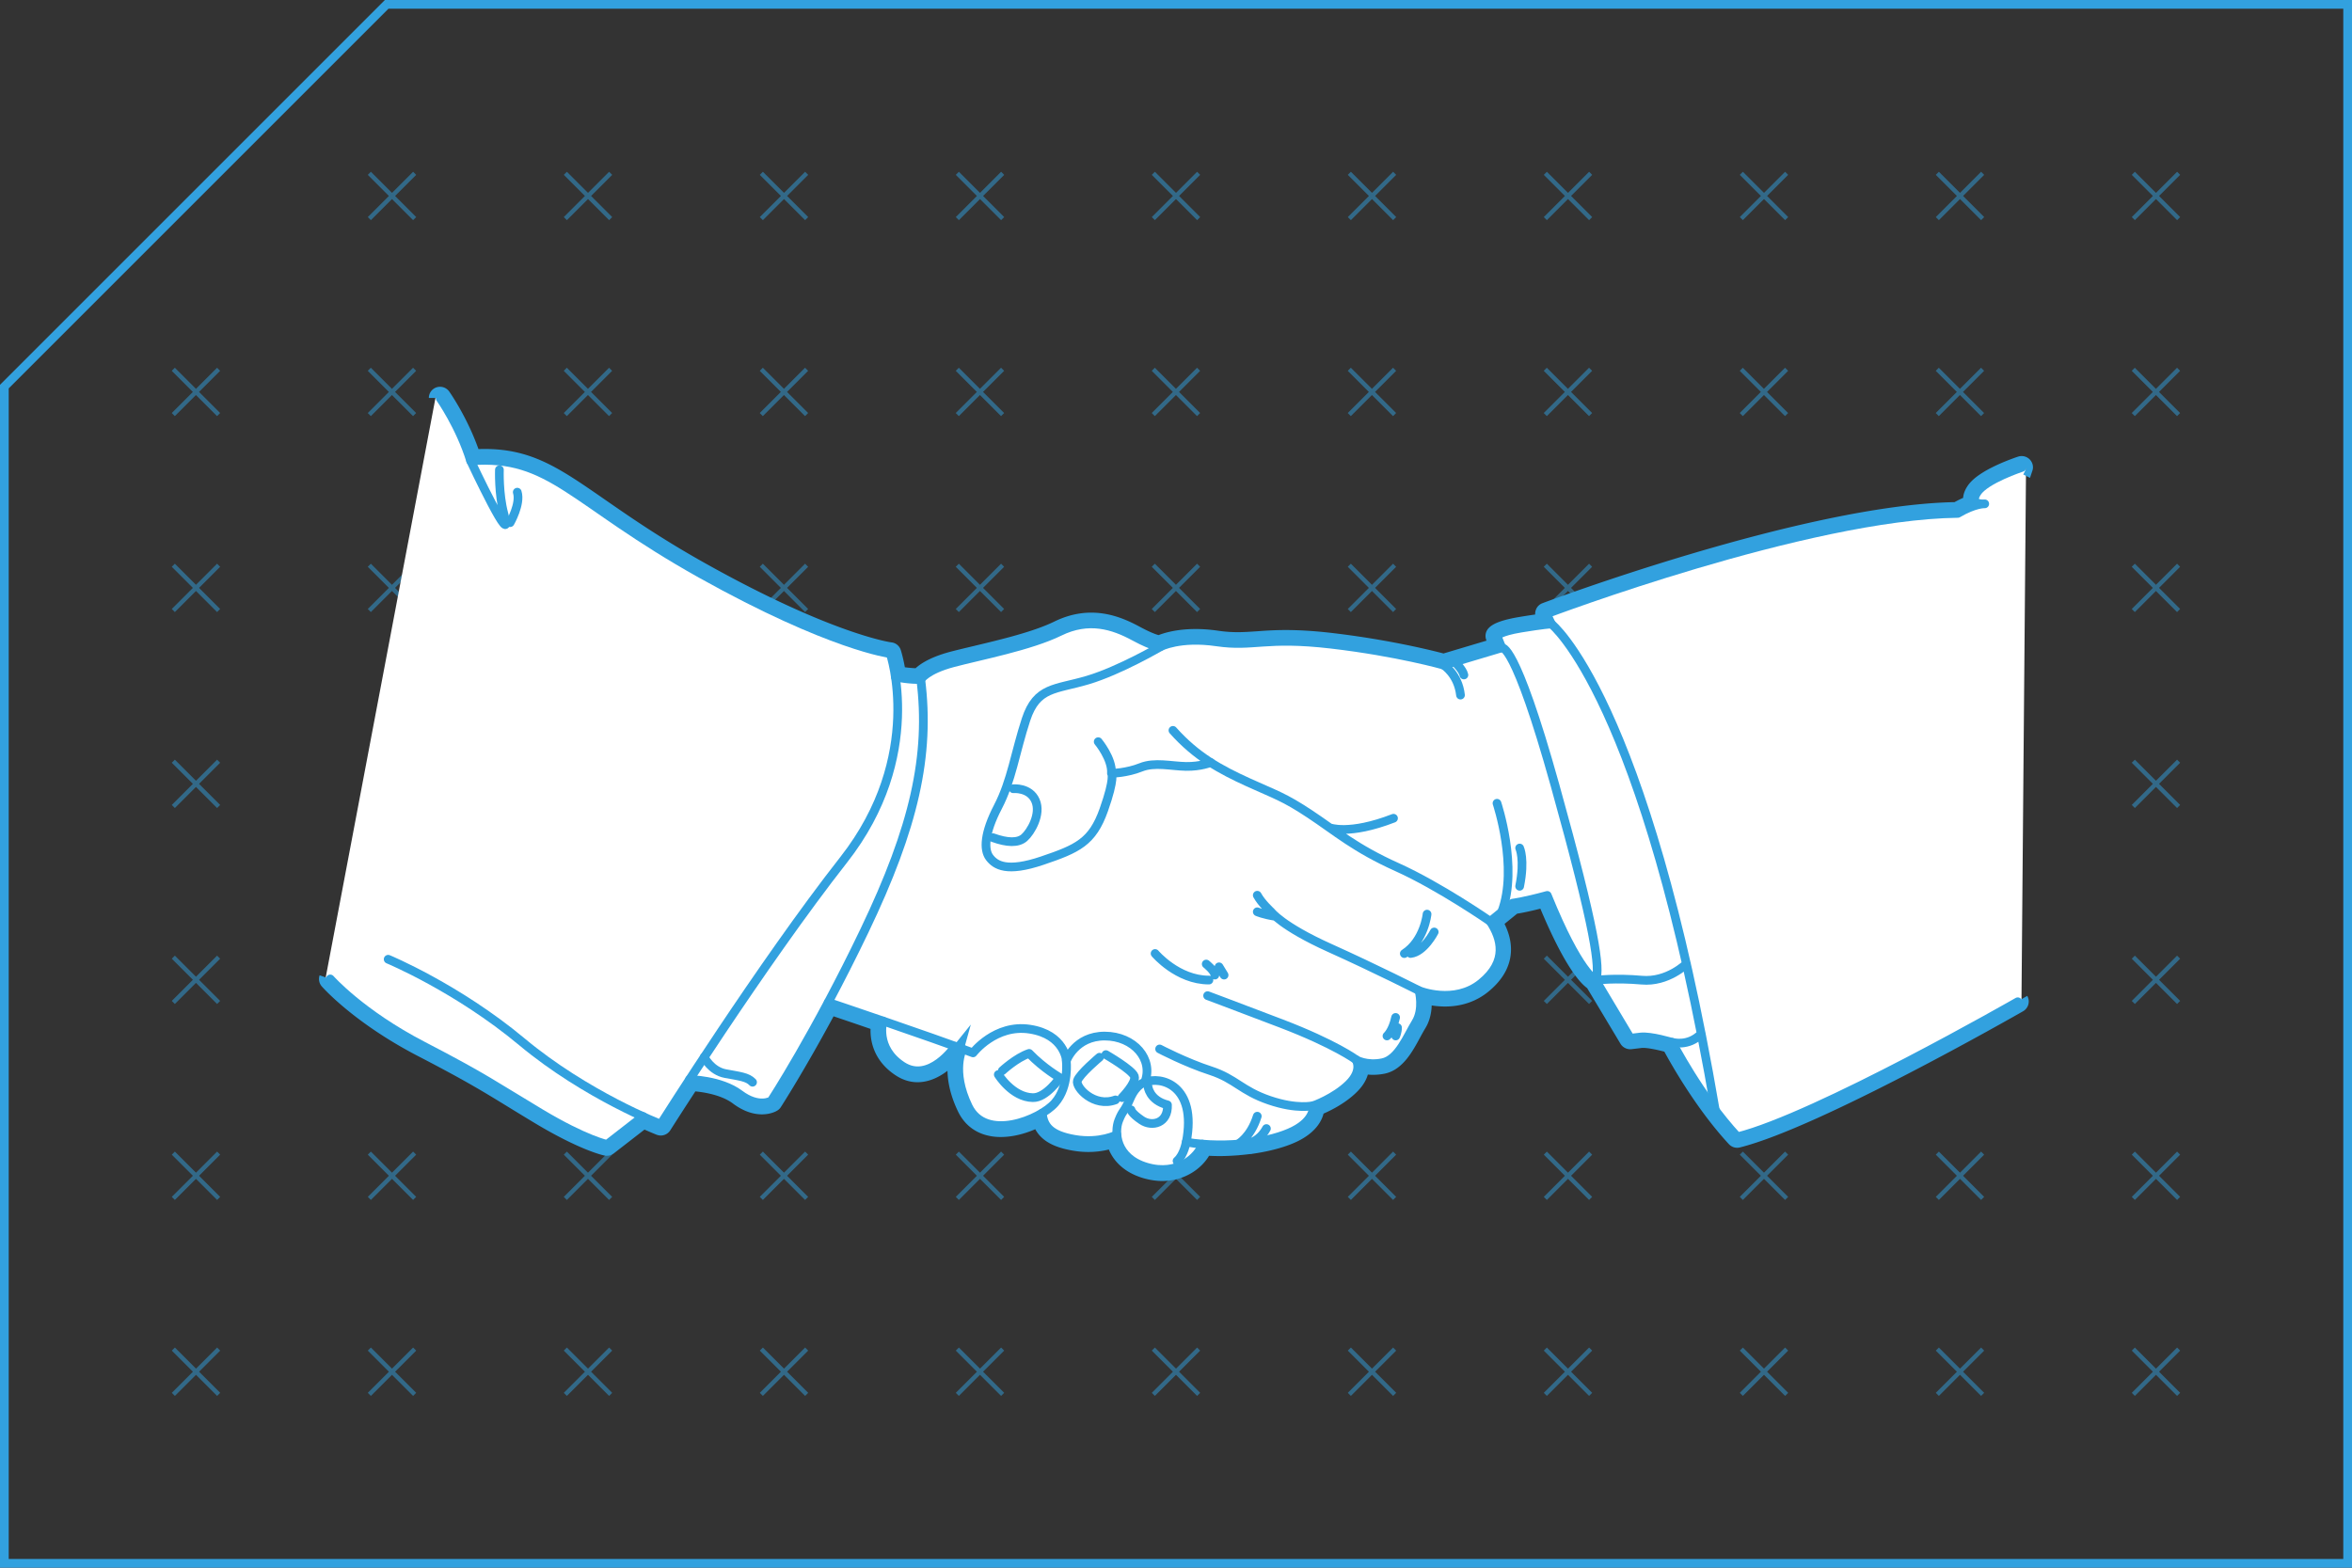<svg width="270" height="180" fill="none" xmlns="http://www.w3.org/2000/svg"><rect width="100%" height="100%" fill="#333333" stroke="none"/><g clip-path="url(#clip0_684_4419)"><path d="M19.9 154.9l5.2 5.2m0-5.2l-5.2 5.2m22.5-5.2l5.2 5.2m0-5.2l-5.2 5.2m22.5-5.2l5.2 5.2m0-5.2l-5.2 5.2m22.5-5.2l5.2 5.2m0-5.2l-5.2 5.2m22.5-5.2l5.2 5.2m0-5.2l-5.2 5.2m22.5-5.2l5.2 5.2m0-5.2l-5.2 5.2m22.5-5.2l5.2 5.2m0-5.2l-5.2 5.2m22.5-5.2l5.2 5.2m0-5.2l-5.2 5.2m22.5-5.2l5.2 5.2m0-5.2l-5.2 5.2m22.5-5.2l5.2 5.2m0-5.2l-5.2 5.2m22.5-5.2l5.2 5.2m0-5.2l-5.2 5.2m-225-27.7l5.2 5.2m0-5.2l-5.2 5.2m22.5-5.2l5.2 5.2m0-5.2l-5.2 5.2m22.5-5.2l5.2 5.2m0-5.2l-5.2 5.2m22.5-5.2l5.2 5.2m0-5.2l-5.2 5.2m22.5-5.2l5.2 5.2m0-5.2l-5.2 5.2m22.5-5.2l5.2 5.2m0-5.2l-5.2 5.2m22.5-5.2l5.2 5.2m0-5.2l-5.2 5.2m22.5-5.2l5.2 5.2m0-5.2l-5.2 5.2m22.5-5.2l5.2 5.2m0-5.2l-5.2 5.2m22.5-5.2l5.2 5.2m0-5.2l-5.2 5.2m22.5-5.2l5.2 5.2m0-5.2l-5.2 5.2m-225-27.7l5.2 5.2m0-5.2l-5.2 5.2m22.5-5.2l5.2 5.2m0-5.2l-5.2 5.2m22.5-5.2l5.2 5.2m0-5.2l-5.2 5.2m22.5-5.2l5.2 5.2m0-5.2l-5.2 5.2m22.5-5.2l5.2 5.2m0-5.2l-5.2 5.2m22.5-5.2l5.2 5.2m0-5.2l-5.2 5.2m22.5-5.2l5.2 5.2m0-5.2l-5.2 5.2m22.5-5.2l5.2 5.2m0-5.2l-5.2 5.2m22.5-5.2l5.2 5.2m0-5.2l-5.2 5.2m22.5-5.2l5.2 5.2m0-5.2l-5.2 5.2m22.5-5.2l5.2 5.2m0-5.2l-5.2 5.2m-225-27.7l5.2 5.2m0-5.2l-5.2 5.2m22.5-5.2l5.2 5.2m0-5.2l-5.2 5.2m22.5-5.2l5.2 5.2m0-5.2l-5.2 5.2m22.5-5.2l5.2 5.2m0-5.2l-5.2 5.2m22.5-5.2l5.2 5.2m0-5.2l-5.2 5.2m22.5-5.2l5.2 5.2m0-5.2l-5.2 5.2m22.5-5.2l5.2 5.2m0-5.2l-5.2 5.2m22.5-5.2l5.2 5.2m0-5.2l-5.2 5.2m22.5-5.2l5.2 5.2m0-5.2l-5.2 5.2m22.5-5.2l5.2 5.2m0-5.2l-5.2 5.2m22.5-5.2l5.2 5.2m0-5.2l-5.2 5.2m-225-27.7l5.2 5.2m0-5.2l-5.2 5.2m22.5-5.2l5.2 5.2m0-5.2l-5.2 5.2m22.5-5.2l5.2 5.2m0-5.2l-5.2 5.2m22.5-5.2l5.2 5.2m0-5.2l-5.2 5.2m22.5-5.2l5.2 5.2m0-5.2l-5.2 5.2m22.5-5.2l5.2 5.2m0-5.2l-5.2 5.2m22.5-5.2l5.2 5.2m0-5.2l-5.2 5.2m22.5-5.2l5.2 5.2m0-5.2l-5.2 5.2m22.5-5.2l5.2 5.2m0-5.2l-5.2 5.2m22.5-5.2l5.2 5.2m0-5.2l-5.2 5.2m22.5-5.2l5.2 5.2m0-5.2l-5.2 5.2m-225-27.7l5.2 5.2m0-5.2l-5.2 5.2m22.5-5.2l5.2 5.2m0-5.2l-5.2 5.2m22.5-5.2l5.2 5.2m0-5.2l-5.2 5.2m22.5-5.2l5.2 5.2m0-5.2l-5.2 5.2m22.5-5.2l5.2 5.2m0-5.2l-5.2 5.2m22.5-5.2l5.2 5.2m0-5.2l-5.2 5.2m22.5-5.2l5.2 5.2m0-5.2l-5.2 5.2m22.5-5.2l5.2 5.2m0-5.2l-5.2 5.2m22.5-5.2l5.2 5.2m0-5.2l-5.2 5.2m22.5-5.2l5.2 5.2m0-5.2l-5.2 5.2m22.5-5.2l5.2 5.2m0-5.2l-5.2 5.2M42.4 19.9l5.2 5.2m0-5.2l-5.2 5.2m22.5-5.2l5.2 5.2m0-5.2l-5.2 5.2m22.5-5.2l5.2 5.2m0-5.2l-5.2 5.2m22.5-5.2l5.2 5.2m0-5.2l-5.2 5.2m22.5-5.2l5.2 5.2m0-5.2l-5.2 5.2m22.5-5.2l5.2 5.2m0-5.2l-5.2 5.2m22.5-5.2l5.2 5.2m0-5.2l-5.2 5.2m22.5-5.2l5.2 5.2m0-5.2l-5.2 5.2m22.5-5.2l5.2 5.2m0-5.2l-5.2 5.2m22.5-5.2l5.2 5.2m0-5.2l-5.2 5.2" opacity=".5" stroke="#32A1DF" stroke-width=".5" stroke-miterlimit="10"/><path d="M.5 44.39L44.39.5H269.5v179H.5V44.39z" stroke="#32A1DF"/><path d="M232.61 53.49a.553.553 0 00-.69-.35c-.45.15-4.4 1.48-5.44 3.11-.35.54-.44 1.01-.3 1.4-.45.16-.98.4-1.59.75-17.21.26-46.95 11.45-47.25 11.56-.14.05-.26.16-.31.31-.06.14-.05.3.01.44l.22.47c-.57.07-1.47.19-2.77.41-1.78.3-2.86.7-3.13 1.16-.08.14-.09.32-.03.47l.33.82-5.93 1.77c-.93-.25-5.98-1.57-12.83-2.38-4.28-.5-6.64-.34-8.54-.2-1.5.1-2.79.2-4.62-.07-3.85-.56-6.1.3-6.65.54-.2-.02-.92-.17-2.64-1.1-2.26-1.22-5.33-2.39-9.08-.56-2.49 1.22-6.34 2.13-9.43 2.87-1.01.24-1.93.46-2.69.66-2.42.65-3.44 1.48-3.83 1.91-.75 0-1.68-.12-2.18-.2-.24-1.5-.53-2.39-.54-2.42a.528.528 0 00-.45-.36c-.07 0-6.9-.93-21.52-9.1-5.15-2.87-8.79-5.4-11.72-7.43-5.54-3.84-8.64-5.99-14.6-5.63-1.27-3.85-3.35-6.82-3.44-6.95a.544.544 0 00-.76-.13c-.14.1-.22.26-.22.43l-12.6 66.54a.54.54 0 00.1.53c.15.17 3.65 4.1 10.79 7.81 5.44 2.82 7.4 4.02 10.37 5.84.91.56 1.91 1.17 3.12 1.9 5.17 3.1 7.69 3.62 7.79 3.64h.1c.12 0 .24-.04.33-.11l3.88-3.01c1.08.49 1.75.75 1.77.76.06.02.13.04.2.04.18 0 .36-.09.46-.25.04-.06 1.23-1.94 3.13-4.85.86.05 3.46.31 5.14 1.57 1.16.87 2.15 1.1 2.89 1.1.83 0 1.33-.3 1.36-.32.07-.04.13-.1.17-.16.04-.06 2.71-4.19 6.33-10.94.86.29 2.94.99 5.4 1.84-.14 1.06-.13 3.52 2.54 5.25.7.45 1.39.64 2.06.64 1.83 0 3.47-1.39 4.42-2.57-.3 1.08-.57 3.31.91 6.37.67 1.39 1.85 2.23 3.43 2.44.27.04.54.05.81.05 1.49 0 3.06-.5 4.34-1.16.43 1.5 1.69 2.34 4.07 2.74.58.1 1.13.14 1.63.14 1.26 0 2.24-.25 2.84-.46.07.29.17.59.31.88.42.86 1.34 2.01 3.35 2.61.72.21 1.39.3 1.99.3 1.2 0 2.15-.35 2.81-.72.97-.53 1.73-1.35 2.12-2.2.56.04 1.12.06 1.68.06.7 0 1.39-.04 2.07-.09h.02c.01 0 .03 0 .04-.01.43-.03.85-.08 1.26-.13h.1s.04 0 .1-.02c2.09-.29 3.89-.81 5.1-1.42 2.03-1.03 2.47-2.31 2.55-2.99.76-.31 2.58-1.13 3.93-2.46.93-.91 1.18-1.73 1.19-2.35.59.14 1.42.22 2.41.02 1.7-.35 2.72-2.23 3.54-3.75.21-.39.42-.77.62-1.1.66-1.06.69-2.33.6-3.17 1.44.37 4.36.75 6.79-1.22 2.55-2.07 3.03-4.62 1.4-7.41l2.08-1.69c.39-.06 1.5-.24 3.43-.76 3.02 7.35 4.85 9.09 5.49 9.49l3.91 6.53c.11.18.32.28.53.26l1.17-.14c.78-.09 2.41.31 3.2.53.6 1.13 3.58 6.57 7.45 10.75.14.15.34.21.53.16 9.03-2.26 31.37-15.02 32.32-15.56.26-.15.35-.48.2-.74l.52-60.93a.5.5 0 000-.32l.03.02z" fill="#fff"/><path d="M44.56 110.14s7.93 3.29 15.34 9.47c7.41 6.18 15.95 9.47 15.95 9.47s11.63-18.42 21-30.36c9.37-11.94 5.35-23.67 5.35-23.67s-6.79-.82-21.72-9.16C65.56 57.55 63.29 52.2 54.03 52.92c-1.24-4.01-3.5-7.2-3.5-7.2m8.03 14.29s1.24-2.16.82-3.5" stroke="#32A1DF" stroke-linecap="round" stroke-linejoin="round"/><path d="M57.33 53.94s-.1 2.78.51 5.04c1.34 4.91-3.81-6.07-3.81-6.07M37.91 112.4s3.5 3.98 10.64 7.68c7.14 3.7 8.37 4.67 13.52 7.75s7.62 3.57 7.62 3.57l4.13-3.21m5.33-4.24s3.56.04 5.76 1.69c2.2 1.65 3.64.75 3.64.75s5.01-7.68 10.7-19.56c5.69-11.88 7.55-20.1 6.45-28.82-1.17.07-2.91-.27-2.91-.27" stroke="#32A1DF" stroke-linecap="round" stroke-linejoin="round"/><path d="M105.7 78.02s.62-1.1 3.71-1.92c3.09-.82 8.85-1.92 12.21-3.57 3.36-1.65 6.18-.75 8.58.55 2.4 1.3 3.02 1.17 3.02 1.17s2.2-1.17 6.45-.55c4.25.62 5.56-.62 13.17.27s12.9 2.4 12.9 2.4l6.66-1.99-.55-1.37s.27-.48 2.74-.89c2.47-.41 3.5-.48 3.5-.48l-.55-1.16s29.92-11.32 47.21-11.53c1.99-1.17 3.09-1.1 3.09-1.1s-1.85.21-.89-1.3c.96-1.51 5.15-2.88 5.15-2.88M95.08 115.09s11.54 3.88 16.62 5.8c0 0 2.55-3.34 6.53-2.72 3.98.62 4.19 3.6 4.19 3.6s1.03-2.81 4.39-2.81c3.36 0 5.66 2.68 4.6 5.32 1.82-.79 6.04.31 4.77 6.86 4.77.79 9.81-.03 12.32-1.3s2.26-2.88 2.26-2.88 2.44-.86 4.08-2.47c1.64-1.61.82-2.81.82-2.81s1.2.72 3.05.34c1.85-.38 2.85-3.05 3.81-4.6.96-1.55.38-3.67.38-3.67s4.05 1.65 7.14-.86 2.31-5.15 1.03-7.1l2.57-2.09s1.24-.14 3.98-.89c3.64 8.99 5.56 9.74 5.56 9.74l3.98 6.66 1.17-.14c1.17-.14 3.64.62 3.64.62s3.16 6.18 7.48 10.84c9.06-2.26 32.18-15.51 32.18-15.51" stroke="#32A1DF" stroke-linecap="round" stroke-linejoin="round"/><path d="M172.4 74.39s1.44-.96 6.11 15.78 5.21 21.07 4.67 22.37c0 0 2.3-.27 5.28 0 2.98.27 5.14-1.88 5.14-1.88m-15.51-39.02s10.71 8.36 18.82 55.85m-4.96-7.82s1.85.57 3.35-.98m-63.9 5.58s-.96.21-1.68 1.89-.79 1.2-1.3 2.5-.38 4.29 3.19 5.35c3.57 1.06 5.97-1.16 6.42-2.65m-27.53-10.92s-1.34 2.49.65 6.61c1.99 4.12 8.27 1.51 9.95-.41 1.68-1.92 1.3-4.87 1.3-4.87" stroke="#32A1DF" stroke-linecap="round" stroke-linejoin="round"/><path d="M128.21 130.29s-1.92 1.02-4.8.54-3.62-1.55-3.76-3.02m-18.29-10.58s-.94 3.1 2.21 5.16c3.16 2.06 6.08-2.25 6.08-2.25m61.41-14.36s-5.8-4.02-10.67-6.21c-4.87-2.19-7-4.1-10.02-6.1-3.02-2-3.91-2.2-7.07-3.64s-5.97-2.95-8.65-5.97m17.97 11.17s2.21.91 7.35-1.08m11.88-1.72s2.47 7.36.55 12.46m2.05-7.32s.62 1.3 0 4.39m-8.71-25.38s1.65 1.03 1.92 3.43m-.65-3.81s.91.88 1.04 1.5m-87.21 43.88s.78 1.58 2.43 1.89c1.65.31 2.54.38 3.12.99" stroke="#32A1DF" stroke-linecap="round" stroke-linejoin="round"/><path d="M133.22 74.25s-4.67 2.74-8.37 3.84c-3.71 1.1-5.83.75-7.07 4.53-1.24 3.78-1.65 7-3.22 10.02-1.57 3.02-1.65 4.92-.96 5.82.69.9 1.99 1.73 6.04.36s5.76-2.13 7.07-5.83c1.31-3.7.89-4.19.89-4.19s1.78-.05 3.36-.69c1.58-.64 3.5-.14 5.19-.11 1.69.03 2.83-.45 2.83-.45m-12.91-2.39s1.64 1.97 1.52 3.64" stroke="#32A1DF" stroke-linecap="round" stroke-linejoin="round"/><path d="M116.31 90.56s1.88-.18 2.56 1.37c.68 1.55-.55 3.61-1.28 4.25-.73.64-1.97.59-3.61 0m36.77 30.77s-1.82.48-5.04-.62c-3.22-1.1-3.86-2.45-6.73-3.39-2.87-.93-5.86-2.5-5.86-2.5m22.53 1.22s-2.4-1.78-8.51-4.12c-6.11-2.33-8.51-3.22-8.51-3.22m24.26-.58s-4.79-2.44-10.27-4.91c-5.48-2.47-6.71-4.14-6.71-4.14s-1.1-1-1.58-1.9m0 1.9s.72.32 2.11.53m-13.84 4.26s2.57 3.05 6.18 3.05m-.31-1.84s.99.79.99 1.27m.48-.95l.58.95m18.7 6.99s.65-.55.99-2.13m.01 2.13s.21-.45.21-.96m3.39-13.03s-.31 3.05-2.61 4.53m3.43-2.48s-1.17 2.3-2.71 2.47m-19.81 21.88s1.45-.77 2.21-3.2m-.89 3.06s1.14-.18 1.94-1.64m-13.6-4.85s.14 1.6 2.24 2.13c.09 2.1-1.76 2.58-2.97 1.76-1.21-.82-1.21-1.19-1.21-1.19m-3.62-6.04s-2.31 1.94-2.54 2.7c-.23.76 1.9 3.11 4.37 2.2m-1.1-5.2s3.02 1.74 3.27 2.49c.25.75-1.42 2.45-1.42 2.45m-14.2-2.65s1.6 2.61 3.96 2.65c1.53.05 3.11-2.29 3.11-2.29s-1.85-1.05-3.53-2.79c-1.48.5-3.08 1.99-3.08 1.99m21.11 8.19s-.25 1.49-1.05 2.17" stroke="#32A1DF" stroke-linecap="round" stroke-linejoin="round"/><path d="M37.4 112.23a.54.54 0 00.1.53c.15.17 3.65 4.1 10.79 7.81 5.44 2.82 7.4 4.02 10.37 5.84.91.56 1.91 1.17 3.12 1.9 5.17 3.1 7.69 3.62 7.79 3.64h.1c.12 0 .24-.04.33-.11l3.88-3.01c1.08.49 1.75.75 1.77.76.06.02.13.04.2.04.18 0 .36-.09.46-.25.04-.06 1.23-1.94 3.13-4.85.86.05 3.46.31 5.14 1.57 1.16.87 2.15 1.1 2.89 1.1.83 0 1.33-.3 1.36-.32.07-.04.13-.1.17-.16.04-.06 2.71-4.19 6.33-10.94.86.29 2.94.99 5.4 1.84-.14 1.06-.13 3.52 2.54 5.25.7.45 1.39.64 2.06.64 1.83 0 3.47-1.39 4.42-2.57-.3 1.08-.57 3.31.91 6.37.67 1.39 1.85 2.23 3.43 2.44.27.04.54.05.81.05 1.49 0 3.06-.5 4.34-1.16.43 1.5 1.69 2.34 4.07 2.74.58.1 1.13.14 1.63.14 1.26 0 2.24-.25 2.84-.46.07.29.17.59.31.88.42.86 1.34 2.01 3.35 2.61.72.21 1.39.3 1.99.3 1.2 0 2.15-.35 2.81-.72.97-.53 1.73-1.35 2.12-2.2.56.04 1.12.06 1.68.06.7 0 1.39-.04 2.07-.09h.02c.01 0 .03 0 .04-.01.43-.03.85-.08 1.26-.13h.1s.04 0 .1-.02c2.09-.29 3.89-.81 5.1-1.42 2.03-1.03 2.47-2.31 2.55-2.99.76-.31 2.58-1.13 3.93-2.46.93-.91 1.18-1.73 1.19-2.35.59.14 1.42.22 2.41.02 1.7-.35 2.72-2.23 3.54-3.75.21-.39.42-.77.62-1.1.66-1.06.69-2.33.6-3.17 1.44.37 4.36.75 6.79-1.22 2.55-2.07 3.03-4.62 1.4-7.41l2.08-1.69c.39-.06 1.5-.24 3.43-.76 3.02 7.35 4.85 9.09 5.49 9.49l3.91 6.53c.11.18.32.28.53.26l1.17-.14c.78-.09 2.41.31 3.2.53.6 1.13 3.58 6.57 7.45 10.75.14.15.34.21.53.16 9.03-2.26 31.37-15.02 32.32-15.56.26-.15.35-.48.2-.74m.53-60.91a.5.5 0 000-.32.553.553 0 00-.69-.35c-.45.15-4.4 1.48-5.44 3.11-.35.54-.44 1.01-.3 1.4-.45.16-.98.4-1.59.75-17.21.26-46.95 11.45-47.25 11.56-.14.05-.26.16-.31.31-.06.14-.05.3.01.44l.22.47c-.57.07-1.47.19-2.77.41-1.78.3-2.86.7-3.13 1.16-.08.14-.09.32-.03.47l.33.82-5.93 1.77c-.93-.25-5.98-1.57-12.83-2.38-4.28-.5-6.64-.34-8.54-.2-1.5.1-2.79.2-4.62-.07-3.85-.56-6.1.3-6.65.54-.2-.02-.92-.17-2.64-1.1-2.26-1.22-5.33-2.39-9.08-.56-2.49 1.22-6.34 2.13-9.43 2.87-1.01.24-1.93.46-2.69.66-2.42.65-3.44 1.48-3.83 1.91-.75 0-1.68-.12-2.18-.2-.24-1.5-.53-2.39-.54-2.42a.528.528 0 00-.45-.36c-.07 0-6.9-.93-21.52-9.1-5.15-2.87-8.79-5.4-11.72-7.43-5.54-3.84-8.64-5.99-14.6-5.63-1.27-3.85-3.35-6.82-3.44-6.95a.544.544 0 00-.76-.13c-.14.1-.22.26-.22.43" stroke="#32A1DF" stroke-width="1.5" stroke-miterlimit="10"/></g><defs><clipPath id="clip0_684_4419"><path fill="#fff" d="M0 0h270v180H0z"/></clipPath></defs></svg>